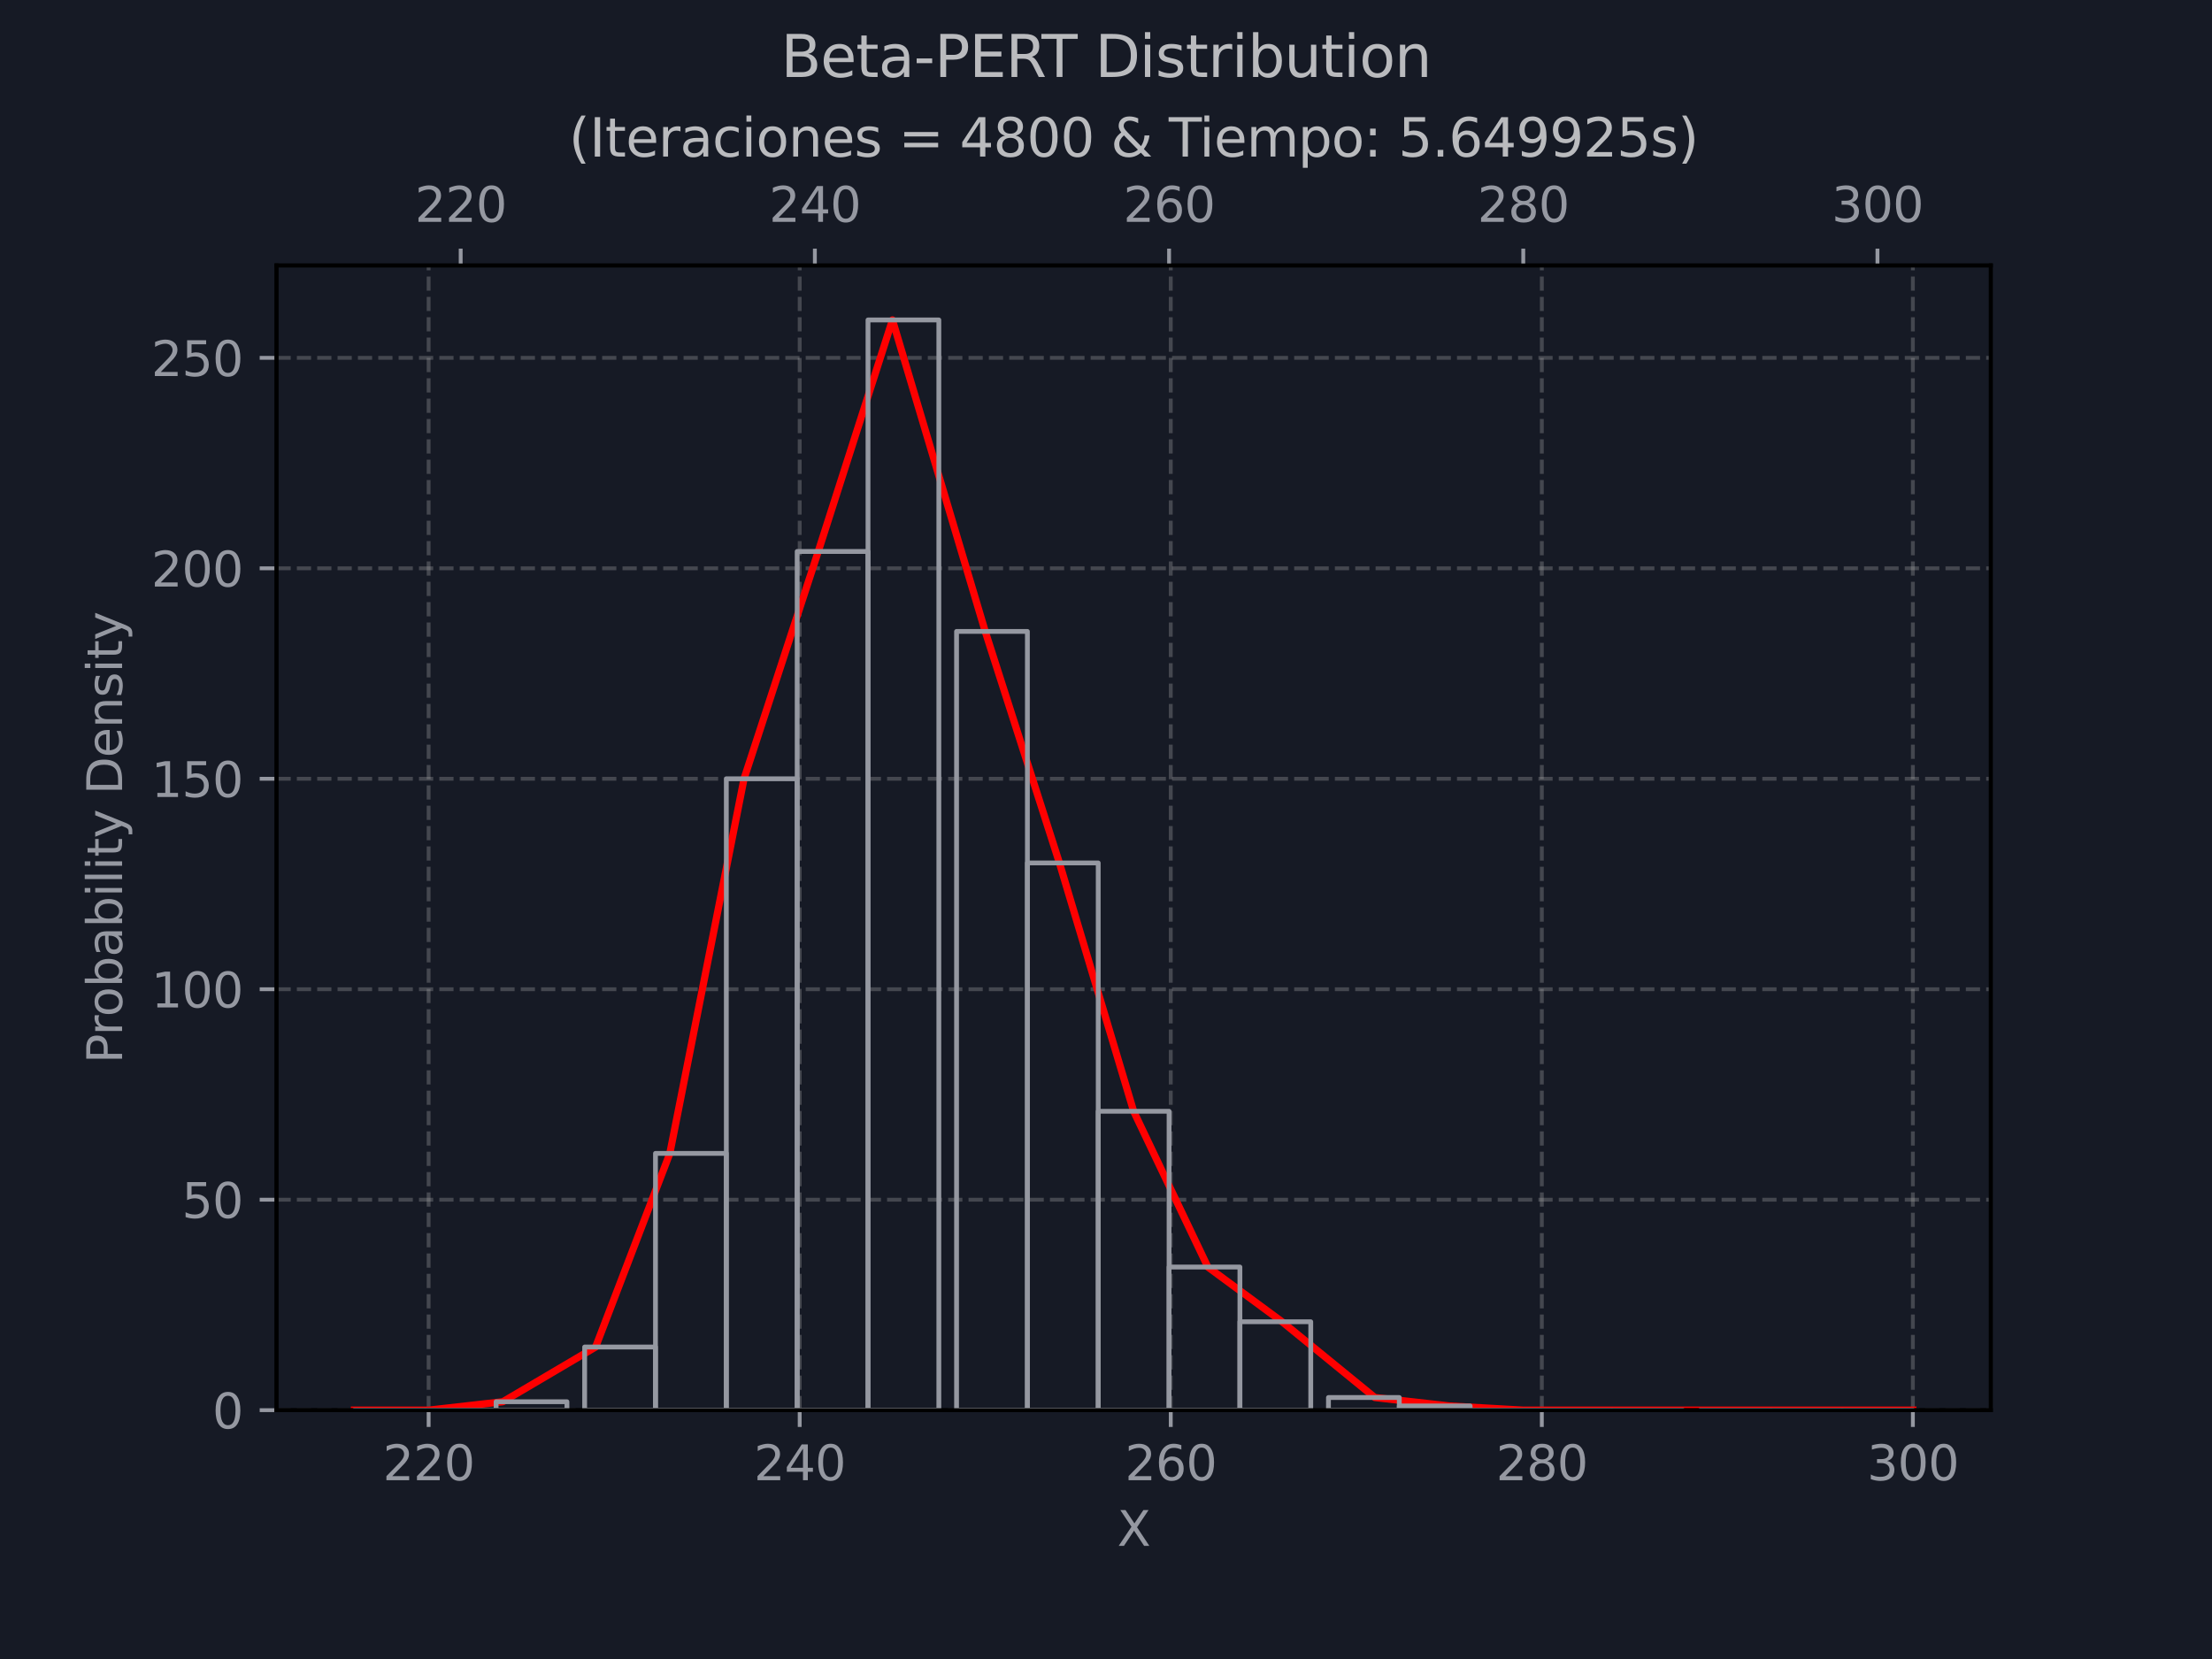 <?xml version="1.0" encoding="utf-8" standalone="no"?>
<!DOCTYPE svg PUBLIC "-//W3C//DTD SVG 1.1//EN"
  "http://www.w3.org/Graphics/SVG/1.1/DTD/svg11.dtd">
<svg xmlns:xlink="http://www.w3.org/1999/xlink" width="460.8pt" height="345.6pt" viewBox="0 0 460.8 345.6" xmlns="http://www.w3.org/2000/svg" version="1.1">
 <defs>
  <style type="text/css">*{stroke-linejoin: round; stroke-linecap: butt}</style>
 </defs>
 <g id="figure_1">
  <g id="patch_1">
   <path d="M 0 345.6 
L 460.8 345.6 
L 460.8 0 
L 0 0 
z
" style="fill: #161a25"/>
  </g>
  <g id="axes_1">
   <g id="patch_2">
    <path d="M 57.6 293.76 
L 414.72 293.76 
L 414.72 55.296 
L 57.6 55.296 
z
" style="fill: #161a25"/>
   </g>
   <g id="matplotlib.axis_1">
    <g id="xtick_1">
     <g id="line2d_1">
      <path d="M 89.292 293.76 
L 89.292 55.296 
" clip-path="url(#p300aa3f469)" style="fill: none; stroke-dasharray: 2.96,1.28; stroke-dashoffset: 0; stroke: #b0b0b0; stroke-opacity: 0.3; stroke-width: 0.8"/>
     </g>
     <g id="line2d_2">
      <defs>
       <path id="m6285006db2" d="M 0 0 
L 0 3.5 
" style="stroke: #9598a1; stroke-width: 0.8"/>
      </defs>
      <g>
       <use xlink:href="#m6285006db2" x="89.292" y="293.76" style="fill: #9598a1; stroke: #9598a1; stroke-width: 0.8"/>
      </g>
     </g>
     <g id="text_1">
      <!-- 220 -->
      <g style="fill: #9598a1" transform="translate(79.749 308.358) scale(0.1 -0.1)">
       <defs>
        <path id="DejaVuSans-32" d="M 1228 531 
L 3431 531 
L 3431 0 
L 469 0 
L 469 531 
Q 828 903 1448 1529 
Q 2069 2156 2228 2338 
Q 2531 2678 2651 2914 
Q 2772 3150 2772 3378 
Q 2772 3750 2511 3984 
Q 2250 4219 1831 4219 
Q 1534 4219 1204 4116 
Q 875 4013 500 3803 
L 500 4441 
Q 881 4594 1212 4672 
Q 1544 4750 1819 4750 
Q 2544 4750 2975 4387 
Q 3406 4025 3406 3419 
Q 3406 3131 3298 2873 
Q 3191 2616 2906 2266 
Q 2828 2175 2409 1742 
Q 1991 1309 1228 531 
z
" transform="scale(0.016)"/>
        <path id="DejaVuSans-30" d="M 2034 4250 
Q 1547 4250 1301 3770 
Q 1056 3291 1056 2328 
Q 1056 1369 1301 889 
Q 1547 409 2034 409 
Q 2525 409 2770 889 
Q 3016 1369 3016 2328 
Q 3016 3291 2770 3770 
Q 2525 4250 2034 4250 
z
M 2034 4750 
Q 2819 4750 3233 4129 
Q 3647 3509 3647 2328 
Q 3647 1150 3233 529 
Q 2819 -91 2034 -91 
Q 1250 -91 836 529 
Q 422 1150 422 2328 
Q 422 3509 836 4129 
Q 1250 4750 2034 4750 
z
" transform="scale(0.016)"/>
       </defs>
       <use xlink:href="#DejaVuSans-32"/>
       <use xlink:href="#DejaVuSans-32" x="63.623"/>
       <use xlink:href="#DejaVuSans-30" x="127.246"/>
      </g>
     </g>
    </g>
    <g id="xtick_2">
     <g id="line2d_3">
      <path d="M 166.591 293.76 
L 166.591 55.296 
" clip-path="url(#p300aa3f469)" style="fill: none; stroke-dasharray: 2.96,1.28; stroke-dashoffset: 0; stroke: #b0b0b0; stroke-opacity: 0.3; stroke-width: 0.8"/>
     </g>
     <g id="line2d_4">
      <g>
       <use xlink:href="#m6285006db2" x="166.591" y="293.76" style="fill: #9598a1; stroke: #9598a1; stroke-width: 0.8"/>
      </g>
     </g>
     <g id="text_2">
      <!-- 240 -->
      <g style="fill: #9598a1" transform="translate(157.047 308.358) scale(0.1 -0.1)">
       <defs>
        <path id="DejaVuSans-34" d="M 2419 4116 
L 825 1625 
L 2419 1625 
L 2419 4116 
z
M 2253 4666 
L 3047 4666 
L 3047 1625 
L 3713 1625 
L 3713 1100 
L 3047 1100 
L 3047 0 
L 2419 0 
L 2419 1100 
L 313 1100 
L 313 1709 
L 2253 4666 
z
" transform="scale(0.016)"/>
       </defs>
       <use xlink:href="#DejaVuSans-32"/>
       <use xlink:href="#DejaVuSans-34" x="63.623"/>
       <use xlink:href="#DejaVuSans-30" x="127.246"/>
      </g>
     </g>
    </g>
    <g id="xtick_3">
     <g id="line2d_5">
      <path d="M 243.89 293.76 
L 243.89 55.296 
" clip-path="url(#p300aa3f469)" style="fill: none; stroke-dasharray: 2.96,1.28; stroke-dashoffset: 0; stroke: #b0b0b0; stroke-opacity: 0.3; stroke-width: 0.8"/>
     </g>
     <g id="line2d_6">
      <g>
       <use xlink:href="#m6285006db2" x="243.89" y="293.76" style="fill: #9598a1; stroke: #9598a1; stroke-width: 0.8"/>
      </g>
     </g>
     <g id="text_3">
      <!-- 260 -->
      <g style="fill: #9598a1" transform="translate(234.346 308.358) scale(0.1 -0.1)">
       <defs>
        <path id="DejaVuSans-36" d="M 2113 2584 
Q 1688 2584 1439 2293 
Q 1191 2003 1191 1497 
Q 1191 994 1439 701 
Q 1688 409 2113 409 
Q 2538 409 2786 701 
Q 3034 994 3034 1497 
Q 3034 2003 2786 2293 
Q 2538 2584 2113 2584 
z
M 3366 4563 
L 3366 3988 
Q 3128 4100 2886 4159 
Q 2644 4219 2406 4219 
Q 1781 4219 1451 3797 
Q 1122 3375 1075 2522 
Q 1259 2794 1537 2939 
Q 1816 3084 2150 3084 
Q 2853 3084 3261 2657 
Q 3669 2231 3669 1497 
Q 3669 778 3244 343 
Q 2819 -91 2113 -91 
Q 1303 -91 875 529 
Q 447 1150 447 2328 
Q 447 3434 972 4092 
Q 1497 4750 2381 4750 
Q 2619 4750 2861 4703 
Q 3103 4656 3366 4563 
z
" transform="scale(0.016)"/>
       </defs>
       <use xlink:href="#DejaVuSans-32"/>
       <use xlink:href="#DejaVuSans-36" x="63.623"/>
       <use xlink:href="#DejaVuSans-30" x="127.246"/>
      </g>
     </g>
    </g>
    <g id="xtick_4">
     <g id="line2d_7">
      <path d="M 321.189 293.76 
L 321.189 55.296 
" clip-path="url(#p300aa3f469)" style="fill: none; stroke-dasharray: 2.96,1.28; stroke-dashoffset: 0; stroke: #b0b0b0; stroke-opacity: 0.3; stroke-width: 0.8"/>
     </g>
     <g id="line2d_8">
      <g>
       <use xlink:href="#m6285006db2" x="321.189" y="293.76" style="fill: #9598a1; stroke: #9598a1; stroke-width: 0.8"/>
      </g>
     </g>
     <g id="text_4">
      <!-- 280 -->
      <g style="fill: #9598a1" transform="translate(311.645 308.358) scale(0.1 -0.1)">
       <defs>
        <path id="DejaVuSans-38" d="M 2034 2216 
Q 1584 2216 1326 1975 
Q 1069 1734 1069 1313 
Q 1069 891 1326 650 
Q 1584 409 2034 409 
Q 2484 409 2743 651 
Q 3003 894 3003 1313 
Q 3003 1734 2745 1975 
Q 2488 2216 2034 2216 
z
M 1403 2484 
Q 997 2584 770 2862 
Q 544 3141 544 3541 
Q 544 4100 942 4425 
Q 1341 4750 2034 4750 
Q 2731 4750 3128 4425 
Q 3525 4100 3525 3541 
Q 3525 3141 3298 2862 
Q 3072 2584 2669 2484 
Q 3125 2378 3379 2068 
Q 3634 1759 3634 1313 
Q 3634 634 3220 271 
Q 2806 -91 2034 -91 
Q 1263 -91 848 271 
Q 434 634 434 1313 
Q 434 1759 690 2068 
Q 947 2378 1403 2484 
z
M 1172 3481 
Q 1172 3119 1398 2916 
Q 1625 2713 2034 2713 
Q 2441 2713 2670 2916 
Q 2900 3119 2900 3481 
Q 2900 3844 2670 4047 
Q 2441 4250 2034 4250 
Q 1625 4250 1398 4047 
Q 1172 3844 1172 3481 
z
" transform="scale(0.016)"/>
       </defs>
       <use xlink:href="#DejaVuSans-32"/>
       <use xlink:href="#DejaVuSans-38" x="63.623"/>
       <use xlink:href="#DejaVuSans-30" x="127.246"/>
      </g>
     </g>
    </g>
    <g id="xtick_5">
     <g id="line2d_9">
      <path d="M 398.487 293.76 
L 398.487 55.296 
" clip-path="url(#p300aa3f469)" style="fill: none; stroke-dasharray: 2.96,1.28; stroke-dashoffset: 0; stroke: #b0b0b0; stroke-opacity: 0.3; stroke-width: 0.8"/>
     </g>
     <g id="line2d_10">
      <g>
       <use xlink:href="#m6285006db2" x="398.487" y="293.76" style="fill: #9598a1; stroke: #9598a1; stroke-width: 0.8"/>
      </g>
     </g>
     <g id="text_5">
      <!-- 300 -->
      <g style="fill: #9598a1" transform="translate(388.944 308.358) scale(0.1 -0.1)">
       <defs>
        <path id="DejaVuSans-33" d="M 2597 2516 
Q 3050 2419 3304 2112 
Q 3559 1806 3559 1356 
Q 3559 666 3084 287 
Q 2609 -91 1734 -91 
Q 1441 -91 1130 -33 
Q 819 25 488 141 
L 488 750 
Q 750 597 1062 519 
Q 1375 441 1716 441 
Q 2309 441 2620 675 
Q 2931 909 2931 1356 
Q 2931 1769 2642 2001 
Q 2353 2234 1838 2234 
L 1294 2234 
L 1294 2753 
L 1863 2753 
Q 2328 2753 2575 2939 
Q 2822 3125 2822 3475 
Q 2822 3834 2567 4026 
Q 2313 4219 1838 4219 
Q 1578 4219 1281 4162 
Q 984 4106 628 3988 
L 628 4550 
Q 988 4650 1302 4700 
Q 1616 4750 1894 4750 
Q 2613 4750 3031 4423 
Q 3450 4097 3450 3541 
Q 3450 3153 3228 2886 
Q 3006 2619 2597 2516 
z
" transform="scale(0.016)"/>
       </defs>
       <use xlink:href="#DejaVuSans-33"/>
       <use xlink:href="#DejaVuSans-30" x="63.623"/>
       <use xlink:href="#DejaVuSans-30" x="127.246"/>
      </g>
     </g>
    </g>
    <g id="text_6">
     <!-- X -->
     <g style="fill: #9598a1" transform="translate(232.735 322.037) scale(0.1 -0.1)">
      <defs>
       <path id="DejaVuSans-58" d="M 403 4666 
L 1081 4666 
L 2241 2931 
L 3406 4666 
L 4084 4666 
L 2584 2425 
L 4184 0 
L 3506 0 
L 2194 1984 
L 872 0 
L 191 0 
L 1856 2491 
L 403 4666 
z
" transform="scale(0.016)"/>
      </defs>
      <use xlink:href="#DejaVuSans-58"/>
     </g>
    </g>
   </g>
   <g id="matplotlib.axis_2">
    <g id="ytick_1">
     <g id="line2d_11">
      <path d="M 57.6 293.76 
L 414.72 293.76 
" clip-path="url(#p300aa3f469)" style="fill: none; stroke-dasharray: 2.96,1.28; stroke-dashoffset: 0; stroke: #b0b0b0; stroke-opacity: 0.3; stroke-width: 0.8"/>
     </g>
     <g id="line2d_12">
      <defs>
       <path id="md75f93279d" d="M 0 0 
L -3.5 0 
" style="stroke: #9598a1; stroke-width: 0.8"/>
      </defs>
      <g>
       <use xlink:href="#md75f93279d" x="57.6" y="293.76" style="fill: #9598a1; stroke: #9598a1; stroke-width: 0.8"/>
      </g>
     </g>
     <g id="text_7">
      <!-- 0 -->
      <g style="fill: #9598a1" transform="translate(44.237 297.559) scale(0.1 -0.1)">
       <use xlink:href="#DejaVuSans-30"/>
      </g>
     </g>
    </g>
    <g id="ytick_2">
     <g id="line2d_13">
      <path d="M 57.6 249.917 
L 414.72 249.917 
" clip-path="url(#p300aa3f469)" style="fill: none; stroke-dasharray: 2.96,1.28; stroke-dashoffset: 0; stroke: #b0b0b0; stroke-opacity: 0.3; stroke-width: 0.8"/>
     </g>
     <g id="line2d_14">
      <g>
       <use xlink:href="#md75f93279d" x="57.6" y="249.917" style="fill: #9598a1; stroke: #9598a1; stroke-width: 0.8"/>
      </g>
     </g>
     <g id="text_8">
      <!-- 50 -->
      <g style="fill: #9598a1" transform="translate(37.875 253.716) scale(0.1 -0.1)">
       <defs>
        <path id="DejaVuSans-35" d="M 691 4666 
L 3169 4666 
L 3169 4134 
L 1269 4134 
L 1269 2991 
Q 1406 3038 1543 3061 
Q 1681 3084 1819 3084 
Q 2600 3084 3056 2656 
Q 3513 2228 3513 1497 
Q 3513 744 3044 326 
Q 2575 -91 1722 -91 
Q 1428 -91 1123 -41 
Q 819 9 494 109 
L 494 744 
Q 775 591 1075 516 
Q 1375 441 1709 441 
Q 2250 441 2565 725 
Q 2881 1009 2881 1497 
Q 2881 1984 2565 2268 
Q 2250 2553 1709 2553 
Q 1456 2553 1204 2497 
Q 953 2441 691 2322 
L 691 4666 
z
" transform="scale(0.016)"/>
       </defs>
       <use xlink:href="#DejaVuSans-35"/>
       <use xlink:href="#DejaVuSans-30" x="63.623"/>
      </g>
     </g>
    </g>
    <g id="ytick_3">
     <g id="line2d_15">
      <path d="M 57.6 206.073 
L 414.72 206.073 
" clip-path="url(#p300aa3f469)" style="fill: none; stroke-dasharray: 2.96,1.28; stroke-dashoffset: 0; stroke: #b0b0b0; stroke-opacity: 0.3; stroke-width: 0.8"/>
     </g>
     <g id="line2d_16">
      <g>
       <use xlink:href="#md75f93279d" x="57.6" y="206.073" style="fill: #9598a1; stroke: #9598a1; stroke-width: 0.8"/>
      </g>
     </g>
     <g id="text_9">
      <!-- 100 -->
      <g style="fill: #9598a1" transform="translate(31.512 209.873) scale(0.1 -0.1)">
       <defs>
        <path id="DejaVuSans-31" d="M 794 531 
L 1825 531 
L 1825 4091 
L 703 3866 
L 703 4441 
L 1819 4666 
L 2450 4666 
L 2450 531 
L 3481 531 
L 3481 0 
L 794 0 
L 794 531 
z
" transform="scale(0.016)"/>
       </defs>
       <use xlink:href="#DejaVuSans-31"/>
       <use xlink:href="#DejaVuSans-30" x="63.623"/>
       <use xlink:href="#DejaVuSans-30" x="127.246"/>
      </g>
     </g>
    </g>
    <g id="ytick_4">
     <g id="line2d_17">
      <path d="M 57.6 162.23 
L 414.72 162.23 
" clip-path="url(#p300aa3f469)" style="fill: none; stroke-dasharray: 2.96,1.28; stroke-dashoffset: 0; stroke: #b0b0b0; stroke-opacity: 0.3; stroke-width: 0.8"/>
     </g>
     <g id="line2d_18">
      <g>
       <use xlink:href="#md75f93279d" x="57.6" y="162.23" style="fill: #9598a1; stroke: #9598a1; stroke-width: 0.8"/>
      </g>
     </g>
     <g id="text_10">
      <!-- 150 -->
      <g style="fill: #9598a1" transform="translate(31.512 166.029) scale(0.1 -0.1)">
       <use xlink:href="#DejaVuSans-31"/>
       <use xlink:href="#DejaVuSans-35" x="63.623"/>
       <use xlink:href="#DejaVuSans-30" x="127.246"/>
      </g>
     </g>
    </g>
    <g id="ytick_5">
     <g id="line2d_19">
      <path d="M 57.6 118.387 
L 414.72 118.387 
" clip-path="url(#p300aa3f469)" style="fill: none; stroke-dasharray: 2.96,1.28; stroke-dashoffset: 0; stroke: #b0b0b0; stroke-opacity: 0.3; stroke-width: 0.8"/>
     </g>
     <g id="line2d_20">
      <g>
       <use xlink:href="#md75f93279d" x="57.6" y="118.387" style="fill: #9598a1; stroke: #9598a1; stroke-width: 0.8"/>
      </g>
     </g>
     <g id="text_11">
      <!-- 200 -->
      <g style="fill: #9598a1" transform="translate(31.512 122.186) scale(0.1 -0.1)">
       <use xlink:href="#DejaVuSans-32"/>
       <use xlink:href="#DejaVuSans-30" x="63.623"/>
       <use xlink:href="#DejaVuSans-30" x="127.246"/>
      </g>
     </g>
    </g>
    <g id="ytick_6">
     <g id="line2d_21">
      <path d="M 57.6 74.543 
L 414.72 74.543 
" clip-path="url(#p300aa3f469)" style="fill: none; stroke-dasharray: 2.96,1.28; stroke-dashoffset: 0; stroke: #b0b0b0; stroke-opacity: 0.3; stroke-width: 0.8"/>
     </g>
     <g id="line2d_22">
      <g>
       <use xlink:href="#md75f93279d" x="57.6" y="74.543" style="fill: #9598a1; stroke: #9598a1; stroke-width: 0.8"/>
      </g>
     </g>
     <g id="text_12">
      <!-- 250 -->
      <g style="fill: #9598a1" transform="translate(31.512 78.342) scale(0.1 -0.1)">
       <use xlink:href="#DejaVuSans-32"/>
       <use xlink:href="#DejaVuSans-35" x="63.623"/>
       <use xlink:href="#DejaVuSans-30" x="127.246"/>
      </g>
     </g>
    </g>
    <g id="text_13">
     <!-- Probability Density -->
     <g style="fill: #9598a1" transform="translate(25.433 221.555) rotate(-90) scale(0.1 -0.1)">
      <defs>
       <path id="DejaVuSans-50" d="M 1259 4147 
L 1259 2394 
L 2053 2394 
Q 2494 2394 2734 2622 
Q 2975 2850 2975 3272 
Q 2975 3691 2734 3919 
Q 2494 4147 2053 4147 
L 1259 4147 
z
M 628 4666 
L 2053 4666 
Q 2838 4666 3239 4311 
Q 3641 3956 3641 3272 
Q 3641 2581 3239 2228 
Q 2838 1875 2053 1875 
L 1259 1875 
L 1259 0 
L 628 0 
L 628 4666 
z
" transform="scale(0.016)"/>
       <path id="DejaVuSans-72" d="M 2631 2963 
Q 2534 3019 2420 3045 
Q 2306 3072 2169 3072 
Q 1681 3072 1420 2755 
Q 1159 2438 1159 1844 
L 1159 0 
L 581 0 
L 581 3500 
L 1159 3500 
L 1159 2956 
Q 1341 3275 1631 3429 
Q 1922 3584 2338 3584 
Q 2397 3584 2469 3576 
Q 2541 3569 2628 3553 
L 2631 2963 
z
" transform="scale(0.016)"/>
       <path id="DejaVuSans-6f" d="M 1959 3097 
Q 1497 3097 1228 2736 
Q 959 2375 959 1747 
Q 959 1119 1226 758 
Q 1494 397 1959 397 
Q 2419 397 2687 759 
Q 2956 1122 2956 1747 
Q 2956 2369 2687 2733 
Q 2419 3097 1959 3097 
z
M 1959 3584 
Q 2709 3584 3137 3096 
Q 3566 2609 3566 1747 
Q 3566 888 3137 398 
Q 2709 -91 1959 -91 
Q 1206 -91 779 398 
Q 353 888 353 1747 
Q 353 2609 779 3096 
Q 1206 3584 1959 3584 
z
" transform="scale(0.016)"/>
       <path id="DejaVuSans-62" d="M 3116 1747 
Q 3116 2381 2855 2742 
Q 2594 3103 2138 3103 
Q 1681 3103 1420 2742 
Q 1159 2381 1159 1747 
Q 1159 1113 1420 752 
Q 1681 391 2138 391 
Q 2594 391 2855 752 
Q 3116 1113 3116 1747 
z
M 1159 2969 
Q 1341 3281 1617 3432 
Q 1894 3584 2278 3584 
Q 2916 3584 3314 3078 
Q 3713 2572 3713 1747 
Q 3713 922 3314 415 
Q 2916 -91 2278 -91 
Q 1894 -91 1617 61 
Q 1341 213 1159 525 
L 1159 0 
L 581 0 
L 581 4863 
L 1159 4863 
L 1159 2969 
z
" transform="scale(0.016)"/>
       <path id="DejaVuSans-61" d="M 2194 1759 
Q 1497 1759 1228 1600 
Q 959 1441 959 1056 
Q 959 750 1161 570 
Q 1363 391 1709 391 
Q 2188 391 2477 730 
Q 2766 1069 2766 1631 
L 2766 1759 
L 2194 1759 
z
M 3341 1997 
L 3341 0 
L 2766 0 
L 2766 531 
Q 2569 213 2275 61 
Q 1981 -91 1556 -91 
Q 1019 -91 701 211 
Q 384 513 384 1019 
Q 384 1609 779 1909 
Q 1175 2209 1959 2209 
L 2766 2209 
L 2766 2266 
Q 2766 2663 2505 2880 
Q 2244 3097 1772 3097 
Q 1472 3097 1187 3025 
Q 903 2953 641 2809 
L 641 3341 
Q 956 3463 1253 3523 
Q 1550 3584 1831 3584 
Q 2591 3584 2966 3190 
Q 3341 2797 3341 1997 
z
" transform="scale(0.016)"/>
       <path id="DejaVuSans-69" d="M 603 3500 
L 1178 3500 
L 1178 0 
L 603 0 
L 603 3500 
z
M 603 4863 
L 1178 4863 
L 1178 4134 
L 603 4134 
L 603 4863 
z
" transform="scale(0.016)"/>
       <path id="DejaVuSans-6c" d="M 603 4863 
L 1178 4863 
L 1178 0 
L 603 0 
L 603 4863 
z
" transform="scale(0.016)"/>
       <path id="DejaVuSans-74" d="M 1172 4494 
L 1172 3500 
L 2356 3500 
L 2356 3053 
L 1172 3053 
L 1172 1153 
Q 1172 725 1289 603 
Q 1406 481 1766 481 
L 2356 481 
L 2356 0 
L 1766 0 
Q 1100 0 847 248 
Q 594 497 594 1153 
L 594 3053 
L 172 3053 
L 172 3500 
L 594 3500 
L 594 4494 
L 1172 4494 
z
" transform="scale(0.016)"/>
       <path id="DejaVuSans-79" d="M 2059 -325 
Q 1816 -950 1584 -1140 
Q 1353 -1331 966 -1331 
L 506 -1331 
L 506 -850 
L 844 -850 
Q 1081 -850 1212 -737 
Q 1344 -625 1503 -206 
L 1606 56 
L 191 3500 
L 800 3500 
L 1894 763 
L 2988 3500 
L 3597 3500 
L 2059 -325 
z
" transform="scale(0.016)"/>
       <path id="DejaVuSans-20" transform="scale(0.016)"/>
       <path id="DejaVuSans-44" d="M 1259 4147 
L 1259 519 
L 2022 519 
Q 2988 519 3436 956 
Q 3884 1394 3884 2338 
Q 3884 3275 3436 3711 
Q 2988 4147 2022 4147 
L 1259 4147 
z
M 628 4666 
L 1925 4666 
Q 3281 4666 3915 4102 
Q 4550 3538 4550 2338 
Q 4550 1131 3912 565 
Q 3275 0 1925 0 
L 628 0 
L 628 4666 
z
" transform="scale(0.016)"/>
       <path id="DejaVuSans-65" d="M 3597 1894 
L 3597 1613 
L 953 1613 
Q 991 1019 1311 708 
Q 1631 397 2203 397 
Q 2534 397 2845 478 
Q 3156 559 3463 722 
L 3463 178 
Q 3153 47 2828 -22 
Q 2503 -91 2169 -91 
Q 1331 -91 842 396 
Q 353 884 353 1716 
Q 353 2575 817 3079 
Q 1281 3584 2069 3584 
Q 2775 3584 3186 3129 
Q 3597 2675 3597 1894 
z
M 3022 2063 
Q 3016 2534 2758 2815 
Q 2500 3097 2075 3097 
Q 1594 3097 1305 2825 
Q 1016 2553 972 2059 
L 3022 2063 
z
" transform="scale(0.016)"/>
       <path id="DejaVuSans-6e" d="M 3513 2113 
L 3513 0 
L 2938 0 
L 2938 2094 
Q 2938 2591 2744 2837 
Q 2550 3084 2163 3084 
Q 1697 3084 1428 2787 
Q 1159 2491 1159 1978 
L 1159 0 
L 581 0 
L 581 3500 
L 1159 3500 
L 1159 2956 
Q 1366 3272 1645 3428 
Q 1925 3584 2291 3584 
Q 2894 3584 3203 3211 
Q 3513 2838 3513 2113 
z
" transform="scale(0.016)"/>
       <path id="DejaVuSans-73" d="M 2834 3397 
L 2834 2853 
Q 2591 2978 2328 3040 
Q 2066 3103 1784 3103 
Q 1356 3103 1142 2972 
Q 928 2841 928 2578 
Q 928 2378 1081 2264 
Q 1234 2150 1697 2047 
L 1894 2003 
Q 2506 1872 2764 1633 
Q 3022 1394 3022 966 
Q 3022 478 2636 193 
Q 2250 -91 1575 -91 
Q 1294 -91 989 -36 
Q 684 19 347 128 
L 347 722 
Q 666 556 975 473 
Q 1284 391 1588 391 
Q 1994 391 2212 530 
Q 2431 669 2431 922 
Q 2431 1156 2273 1281 
Q 2116 1406 1581 1522 
L 1381 1569 
Q 847 1681 609 1914 
Q 372 2147 372 2553 
Q 372 3047 722 3315 
Q 1072 3584 1716 3584 
Q 2034 3584 2315 3537 
Q 2597 3491 2834 3397 
z
" transform="scale(0.016)"/>
      </defs>
      <use xlink:href="#DejaVuSans-50"/>
      <use xlink:href="#DejaVuSans-72" x="58.553"/>
      <use xlink:href="#DejaVuSans-6f" x="97.416"/>
      <use xlink:href="#DejaVuSans-62" x="158.598"/>
      <use xlink:href="#DejaVuSans-61" x="222.074"/>
      <use xlink:href="#DejaVuSans-62" x="283.354"/>
      <use xlink:href="#DejaVuSans-69" x="346.83"/>
      <use xlink:href="#DejaVuSans-6c" x="374.613"/>
      <use xlink:href="#DejaVuSans-69" x="402.396"/>
      <use xlink:href="#DejaVuSans-74" x="430.18"/>
      <use xlink:href="#DejaVuSans-79" x="469.389"/>
      <use xlink:href="#DejaVuSans-20" x="528.568"/>
      <use xlink:href="#DejaVuSans-44" x="560.355"/>
      <use xlink:href="#DejaVuSans-65" x="637.357"/>
      <use xlink:href="#DejaVuSans-6e" x="698.881"/>
      <use xlink:href="#DejaVuSans-73" x="762.26"/>
      <use xlink:href="#DejaVuSans-69" x="814.359"/>
      <use xlink:href="#DejaVuSans-74" x="842.143"/>
      <use xlink:href="#DejaVuSans-79" x="881.352"/>
     </g>
    </g>
   </g>
   <g id="line2d_23">
    <path d="M 73.833 293.76 
L 89.292 293.76 
L 104.752 292.006 
L 124.077 280.607 
L 139.537 240.271 
L 154.996 162.23 
L 170.456 114.879 
L 185.916 66.651 
L 205.241 131.54 
L 220.7 179.767 
L 236.16 231.502 
L 251.62 263.947 
L 267.079 275.346 
L 286.404 291.129 
L 301.864 292.883 
L 317.324 293.76 
L 332.783 293.76 
L 348.243 293.76 
L 367.568 293.76 
L 383.028 293.76 
L 398.487 293.76 
" clip-path="url(#p300aa3f469)" style="fill: none; stroke: #ff0000; stroke-width: 1.5; stroke-linecap: square"/>
   </g>
   <g id="patch_3">
    <path d="M 57.6 293.76 
L 57.6 55.296 
" style="fill: none; stroke: #000000; stroke-width: 0.8; stroke-linejoin: miter; stroke-linecap: square"/>
   </g>
   <g id="patch_4">
    <path d="M 414.72 293.76 
L 414.72 55.296 
" style="fill: none; stroke: #000000; stroke-width: 0.8; stroke-linejoin: miter; stroke-linecap: square"/>
   </g>
   <g id="patch_5">
    <path d="M 57.6 293.76 
L 414.72 293.76 
" style="fill: none; stroke: #000000; stroke-width: 0.8; stroke-linejoin: miter; stroke-linecap: square"/>
   </g>
   <g id="patch_6">
    <path d="M 57.6 55.296 
L 414.72 55.296 
" style="fill: none; stroke: #000000; stroke-width: 0.8; stroke-linejoin: miter; stroke-linecap: square"/>
   </g>
  </g>
  <g id="axes_2">
   <g id="patch_7">
    <path d="M 73.833 293.76 
L 88.59 293.76 
L 88.59 293.76 
L 73.833 293.76 
L 73.833 293.76 
z
" clip-path="url(#p300aa3f469)" style="fill: none; stroke: #9598a1; stroke-linejoin: miter"/>
   </g>
   <g id="patch_8">
    <path d="M 88.59 293.76 
L 103.347 293.76 
L 103.347 293.76 
L 88.59 293.76 
L 88.59 293.76 
z
" clip-path="url(#p300aa3f469)" style="fill: none; stroke: #9598a1; stroke-linejoin: miter"/>
   </g>
   <g id="patch_9">
    <path d="M 103.347 293.76 
L 118.104 293.76 
L 118.104 292.006 
L 103.347 292.006 
L 103.347 293.76 
z
" clip-path="url(#p300aa3f469)" style="fill: none; stroke: #9598a1; stroke-linejoin: miter"/>
   </g>
   <g id="patch_10">
    <path d="M 121.793 293.76 
L 136.55 293.76 
L 136.55 280.607 
L 121.793 280.607 
L 121.793 293.76 
z
" clip-path="url(#p300aa3f469)" style="fill: none; stroke: #9598a1; stroke-linejoin: miter"/>
   </g>
   <g id="patch_11">
    <path d="M 136.55 293.76 
L 151.307 293.76 
L 151.307 240.271 
L 136.55 240.271 
L 136.55 293.76 
z
" clip-path="url(#p300aa3f469)" style="fill: none; stroke: #9598a1; stroke-linejoin: miter"/>
   </g>
   <g id="patch_12">
    <path d="M 151.307 293.76 
L 166.064 293.76 
L 166.064 162.23 
L 151.307 162.23 
L 151.307 293.76 
z
" clip-path="url(#p300aa3f469)" style="fill: none; stroke: #9598a1; stroke-linejoin: miter"/>
   </g>
   <g id="patch_13">
    <path d="M 166.064 293.76 
L 180.821 293.76 
L 180.821 114.879 
L 166.064 114.879 
L 166.064 293.76 
z
" clip-path="url(#p300aa3f469)" style="fill: none; stroke: #9598a1; stroke-linejoin: miter"/>
   </g>
   <g id="patch_14">
    <path d="M 180.821 293.76 
L 195.578 293.76 
L 195.578 66.651 
L 180.821 66.651 
L 180.821 293.76 
z
" clip-path="url(#p300aa3f469)" style="fill: none; stroke: #9598a1; stroke-linejoin: miter"/>
   </g>
   <g id="patch_15">
    <path d="M 199.267 293.76 
L 214.024 293.76 
L 214.024 131.54 
L 199.267 131.54 
L 199.267 293.76 
z
" clip-path="url(#p300aa3f469)" style="fill: none; stroke: #9598a1; stroke-linejoin: miter"/>
   </g>
   <g id="patch_16">
    <path d="M 214.024 293.76 
L 228.781 293.76 
L 228.781 179.767 
L 214.024 179.767 
L 214.024 293.76 
z
" clip-path="url(#p300aa3f469)" style="fill: none; stroke: #9598a1; stroke-linejoin: miter"/>
   </g>
   <g id="patch_17">
    <path d="M 228.781 293.76 
L 243.539 293.76 
L 243.539 231.502 
L 228.781 231.502 
L 228.781 293.76 
z
" clip-path="url(#p300aa3f469)" style="fill: none; stroke: #9598a1; stroke-linejoin: miter"/>
   </g>
   <g id="patch_18">
    <path d="M 243.539 293.76 
L 258.296 293.76 
L 258.296 263.947 
L 243.539 263.947 
L 243.539 293.76 
z
" clip-path="url(#p300aa3f469)" style="fill: none; stroke: #9598a1; stroke-linejoin: miter"/>
   </g>
   <g id="patch_19">
    <path d="M 258.296 293.76 
L 273.053 293.76 
L 273.053 275.346 
L 258.296 275.346 
L 258.296 293.76 
z
" clip-path="url(#p300aa3f469)" style="fill: none; stroke: #9598a1; stroke-linejoin: miter"/>
   </g>
   <g id="patch_20">
    <path d="M 276.742 293.76 
L 291.499 293.76 
L 291.499 291.129 
L 276.742 291.129 
L 276.742 293.76 
z
" clip-path="url(#p300aa3f469)" style="fill: none; stroke: #9598a1; stroke-linejoin: miter"/>
   </g>
   <g id="patch_21">
    <path d="M 291.499 293.76 
L 306.256 293.76 
L 306.256 292.883 
L 291.499 292.883 
L 291.499 293.76 
z
" clip-path="url(#p300aa3f469)" style="fill: none; stroke: #9598a1; stroke-linejoin: miter"/>
   </g>
   <g id="patch_22">
    <path d="M 306.256 293.76 
L 321.013 293.76 
L 321.013 293.76 
L 306.256 293.76 
L 306.256 293.76 
z
" clip-path="url(#p300aa3f469)" style="fill: none; stroke: #9598a1; stroke-linejoin: miter"/>
   </g>
   <g id="patch_23">
    <path d="M 321.013 293.76 
L 335.77 293.76 
L 335.77 293.76 
L 321.013 293.76 
L 321.013 293.76 
z
" clip-path="url(#p300aa3f469)" style="fill: none; stroke: #9598a1; stroke-linejoin: miter"/>
   </g>
   <g id="patch_24">
    <path d="M 335.77 293.76 
L 350.527 293.76 
L 350.527 293.76 
L 335.77 293.76 
L 335.77 293.76 
z
" clip-path="url(#p300aa3f469)" style="fill: none; stroke: #9598a1; stroke-linejoin: miter"/>
   </g>
   <g id="patch_25">
    <path d="M 354.216 293.76 
L 368.973 293.76 
L 368.973 293.76 
L 354.216 293.76 
L 354.216 293.76 
z
" clip-path="url(#p300aa3f469)" style="fill: none; stroke: #9598a1; stroke-linejoin: miter"/>
   </g>
   <g id="patch_26">
    <path d="M 368.973 293.76 
L 383.73 293.76 
L 383.73 293.76 
L 368.973 293.76 
L 368.973 293.76 
z
" clip-path="url(#p300aa3f469)" style="fill: none; stroke: #9598a1; stroke-linejoin: miter"/>
   </g>
   <g id="patch_27">
    <path d="M 383.73 293.76 
L 398.487 293.76 
L 398.487 293.76 
L 383.73 293.76 
L 383.73 293.76 
z
" clip-path="url(#p300aa3f469)" style="fill: none; stroke: #9598a1; stroke-linejoin: miter"/>
   </g>
   <g id="matplotlib.axis_3">
    <g id="xtick_6">
     <g id="line2d_24">
      <defs>
       <path id="mf3d091896f" d="M 0 0 
L 0 -3.5 
" style="stroke: #9598a1; stroke-width: 0.8"/>
      </defs>
      <g>
       <use xlink:href="#mf3d091896f" x="95.968" y="55.296" style="fill: #9598a1; stroke: #9598a1; stroke-width: 0.8"/>
      </g>
     </g>
     <g id="text_14">
      <!-- 220 -->
      <g style="fill: #9598a1" transform="translate(86.425 46.216) scale(0.1 -0.1)">
       <use xlink:href="#DejaVuSans-32"/>
       <use xlink:href="#DejaVuSans-32" x="63.623"/>
       <use xlink:href="#DejaVuSans-30" x="127.246"/>
      </g>
     </g>
    </g>
    <g id="xtick_7">
     <g id="line2d_25">
      <g>
       <use xlink:href="#mf3d091896f" x="169.753" y="55.296" style="fill: #9598a1; stroke: #9598a1; stroke-width: 0.8"/>
      </g>
     </g>
     <g id="text_15">
      <!-- 240 -->
      <g style="fill: #9598a1" transform="translate(160.21 46.216) scale(0.1 -0.1)">
       <use xlink:href="#DejaVuSans-32"/>
       <use xlink:href="#DejaVuSans-34" x="63.623"/>
       <use xlink:href="#DejaVuSans-30" x="127.246"/>
      </g>
     </g>
    </g>
    <g id="xtick_8">
     <g id="line2d_26">
      <g>
       <use xlink:href="#mf3d091896f" x="243.539" y="55.296" style="fill: #9598a1; stroke: #9598a1; stroke-width: 0.8"/>
      </g>
     </g>
     <g id="text_16">
      <!-- 260 -->
      <g style="fill: #9598a1" transform="translate(233.995 46.216) scale(0.1 -0.1)">
       <use xlink:href="#DejaVuSans-32"/>
       <use xlink:href="#DejaVuSans-36" x="63.623"/>
       <use xlink:href="#DejaVuSans-30" x="127.246"/>
      </g>
     </g>
    </g>
    <g id="xtick_9">
     <g id="line2d_27">
      <g>
       <use xlink:href="#mf3d091896f" x="317.324" y="55.296" style="fill: #9598a1; stroke: #9598a1; stroke-width: 0.8"/>
      </g>
     </g>
     <g id="text_17">
      <!-- 280 -->
      <g style="fill: #9598a1" transform="translate(307.78 46.216) scale(0.1 -0.1)">
       <use xlink:href="#DejaVuSans-32"/>
       <use xlink:href="#DejaVuSans-38" x="63.623"/>
       <use xlink:href="#DejaVuSans-30" x="127.246"/>
      </g>
     </g>
    </g>
    <g id="xtick_10">
     <g id="line2d_28">
      <g>
       <use xlink:href="#mf3d091896f" x="391.109" y="55.296" style="fill: #9598a1; stroke: #9598a1; stroke-width: 0.8"/>
      </g>
     </g>
     <g id="text_18">
      <!-- 300 -->
      <g style="fill: #9598a1" transform="translate(381.565 46.216) scale(0.1 -0.1)">
       <use xlink:href="#DejaVuSans-33"/>
       <use xlink:href="#DejaVuSans-30" x="63.623"/>
       <use xlink:href="#DejaVuSans-30" x="127.246"/>
      </g>
     </g>
    </g>
   </g>
   <g id="patch_28">
    <path d="M 57.6 293.76 
L 57.6 55.296 
" style="fill: none; stroke: #000000; stroke-width: 0.8; stroke-linejoin: miter; stroke-linecap: square"/>
   </g>
   <g id="patch_29">
    <path d="M 414.72 293.76 
L 414.72 55.296 
" style="fill: none; stroke: #000000; stroke-width: 0.8; stroke-linejoin: miter; stroke-linecap: square"/>
   </g>
   <g id="patch_30">
    <path d="M 57.6 293.76 
L 414.72 293.76 
" style="fill: none; stroke: #000000; stroke-width: 0.8; stroke-linejoin: miter; stroke-linecap: square"/>
   </g>
   <g id="patch_31">
    <path d="M 57.6 55.296 
L 414.72 55.296 
" style="fill: none; stroke: #000000; stroke-width: 0.8; stroke-linejoin: miter; stroke-linecap: square"/>
   </g>
   <g id="text_19">
    <!-- (Iteraciones = 4800 &amp; Tiempo: 5.649925s) -->
    <g style="fill: #ffffff; opacity: 0.7" transform="translate(118.511 32.618) scale(0.11 -0.11)">
     <defs>
      <path id="DejaVuSans-28" d="M 1984 4856 
Q 1566 4138 1362 3434 
Q 1159 2731 1159 2009 
Q 1159 1288 1364 580 
Q 1569 -128 1984 -844 
L 1484 -844 
Q 1016 -109 783 600 
Q 550 1309 550 2009 
Q 550 2706 781 3412 
Q 1013 4119 1484 4856 
L 1984 4856 
z
" transform="scale(0.016)"/>
      <path id="DejaVuSans-49" d="M 628 4666 
L 1259 4666 
L 1259 0 
L 628 0 
L 628 4666 
z
" transform="scale(0.016)"/>
      <path id="DejaVuSans-63" d="M 3122 3366 
L 3122 2828 
Q 2878 2963 2633 3030 
Q 2388 3097 2138 3097 
Q 1578 3097 1268 2742 
Q 959 2388 959 1747 
Q 959 1106 1268 751 
Q 1578 397 2138 397 
Q 2388 397 2633 464 
Q 2878 531 3122 666 
L 3122 134 
Q 2881 22 2623 -34 
Q 2366 -91 2075 -91 
Q 1284 -91 818 406 
Q 353 903 353 1747 
Q 353 2603 823 3093 
Q 1294 3584 2113 3584 
Q 2378 3584 2631 3529 
Q 2884 3475 3122 3366 
z
" transform="scale(0.016)"/>
      <path id="DejaVuSans-3d" d="M 678 2906 
L 4684 2906 
L 4684 2381 
L 678 2381 
L 678 2906 
z
M 678 1631 
L 4684 1631 
L 4684 1100 
L 678 1100 
L 678 1631 
z
" transform="scale(0.016)"/>
      <path id="DejaVuSans-26" d="M 1556 2509 
Q 1272 2256 1139 2004 
Q 1006 1753 1006 1478 
Q 1006 1022 1337 719 
Q 1669 416 2169 416 
Q 2466 416 2725 514 
Q 2984 613 3213 813 
L 1556 2509 
z
M 1997 2859 
L 3584 1234 
Q 3769 1513 3872 1830 
Q 3975 2147 3994 2503 
L 4575 2503 
Q 4538 2091 4375 1687 
Q 4213 1284 3922 891 
L 4794 0 
L 4006 0 
L 3559 459 
Q 3234 181 2878 45 
Q 2522 -91 2113 -91 
Q 1359 -91 881 339 
Q 403 769 403 1441 
Q 403 1841 612 2192 
Q 822 2544 1241 2853 
Q 1091 3050 1012 3245 
Q 934 3441 934 3628 
Q 934 4134 1281 4442 
Q 1628 4750 2203 4750 
Q 2463 4750 2720 4694 
Q 2978 4638 3244 4525 
L 3244 3956 
Q 2972 4103 2725 4179 
Q 2478 4256 2266 4256 
Q 1938 4256 1733 4082 
Q 1528 3909 1528 3634 
Q 1528 3475 1620 3314 
Q 1713 3153 1997 2859 
z
" transform="scale(0.016)"/>
      <path id="DejaVuSans-54" d="M -19 4666 
L 3928 4666 
L 3928 4134 
L 2272 4134 
L 2272 0 
L 1638 0 
L 1638 4134 
L -19 4134 
L -19 4666 
z
" transform="scale(0.016)"/>
      <path id="DejaVuSans-6d" d="M 3328 2828 
Q 3544 3216 3844 3400 
Q 4144 3584 4550 3584 
Q 5097 3584 5394 3201 
Q 5691 2819 5691 2113 
L 5691 0 
L 5113 0 
L 5113 2094 
Q 5113 2597 4934 2840 
Q 4756 3084 4391 3084 
Q 3944 3084 3684 2787 
Q 3425 2491 3425 1978 
L 3425 0 
L 2847 0 
L 2847 2094 
Q 2847 2600 2669 2842 
Q 2491 3084 2119 3084 
Q 1678 3084 1418 2786 
Q 1159 2488 1159 1978 
L 1159 0 
L 581 0 
L 581 3500 
L 1159 3500 
L 1159 2956 
Q 1356 3278 1631 3431 
Q 1906 3584 2284 3584 
Q 2666 3584 2933 3390 
Q 3200 3197 3328 2828 
z
" transform="scale(0.016)"/>
      <path id="DejaVuSans-70" d="M 1159 525 
L 1159 -1331 
L 581 -1331 
L 581 3500 
L 1159 3500 
L 1159 2969 
Q 1341 3281 1617 3432 
Q 1894 3584 2278 3584 
Q 2916 3584 3314 3078 
Q 3713 2572 3713 1747 
Q 3713 922 3314 415 
Q 2916 -91 2278 -91 
Q 1894 -91 1617 61 
Q 1341 213 1159 525 
z
M 3116 1747 
Q 3116 2381 2855 2742 
Q 2594 3103 2138 3103 
Q 1681 3103 1420 2742 
Q 1159 2381 1159 1747 
Q 1159 1113 1420 752 
Q 1681 391 2138 391 
Q 2594 391 2855 752 
Q 3116 1113 3116 1747 
z
" transform="scale(0.016)"/>
      <path id="DejaVuSans-3a" d="M 750 794 
L 1409 794 
L 1409 0 
L 750 0 
L 750 794 
z
M 750 3309 
L 1409 3309 
L 1409 2516 
L 750 2516 
L 750 3309 
z
" transform="scale(0.016)"/>
      <path id="DejaVuSans-2e" d="M 684 794 
L 1344 794 
L 1344 0 
L 684 0 
L 684 794 
z
" transform="scale(0.016)"/>
      <path id="DejaVuSans-39" d="M 703 97 
L 703 672 
Q 941 559 1184 500 
Q 1428 441 1663 441 
Q 2288 441 2617 861 
Q 2947 1281 2994 2138 
Q 2813 1869 2534 1725 
Q 2256 1581 1919 1581 
Q 1219 1581 811 2004 
Q 403 2428 403 3163 
Q 403 3881 828 4315 
Q 1253 4750 1959 4750 
Q 2769 4750 3195 4129 
Q 3622 3509 3622 2328 
Q 3622 1225 3098 567 
Q 2575 -91 1691 -91 
Q 1453 -91 1209 -44 
Q 966 3 703 97 
z
M 1959 2075 
Q 2384 2075 2632 2365 
Q 2881 2656 2881 3163 
Q 2881 3666 2632 3958 
Q 2384 4250 1959 4250 
Q 1534 4250 1286 3958 
Q 1038 3666 1038 3163 
Q 1038 2656 1286 2365 
Q 1534 2075 1959 2075 
z
" transform="scale(0.016)"/>
      <path id="DejaVuSans-29" d="M 513 4856 
L 1013 4856 
Q 1481 4119 1714 3412 
Q 1947 2706 1947 2009 
Q 1947 1309 1714 600 
Q 1481 -109 1013 -844 
L 513 -844 
Q 928 -128 1133 580 
Q 1338 1288 1338 2009 
Q 1338 2731 1133 3434 
Q 928 4138 513 4856 
z
" transform="scale(0.016)"/>
     </defs>
     <use xlink:href="#DejaVuSans-28"/>
     <use xlink:href="#DejaVuSans-49" x="39.014"/>
     <use xlink:href="#DejaVuSans-74" x="68.506"/>
     <use xlink:href="#DejaVuSans-65" x="107.715"/>
     <use xlink:href="#DejaVuSans-72" x="169.238"/>
     <use xlink:href="#DejaVuSans-61" x="210.352"/>
     <use xlink:href="#DejaVuSans-63" x="271.631"/>
     <use xlink:href="#DejaVuSans-69" x="326.611"/>
     <use xlink:href="#DejaVuSans-6f" x="354.395"/>
     <use xlink:href="#DejaVuSans-6e" x="415.576"/>
     <use xlink:href="#DejaVuSans-65" x="478.955"/>
     <use xlink:href="#DejaVuSans-73" x="540.479"/>
     <use xlink:href="#DejaVuSans-20" x="592.578"/>
     <use xlink:href="#DejaVuSans-3d" x="624.365"/>
     <use xlink:href="#DejaVuSans-20" x="708.154"/>
     <use xlink:href="#DejaVuSans-34" x="739.941"/>
     <use xlink:href="#DejaVuSans-38" x="803.564"/>
     <use xlink:href="#DejaVuSans-30" x="867.188"/>
     <use xlink:href="#DejaVuSans-30" x="930.811"/>
     <use xlink:href="#DejaVuSans-20" x="994.434"/>
     <use xlink:href="#DejaVuSans-26" x="1026.221"/>
     <use xlink:href="#DejaVuSans-20" x="1104.199"/>
     <use xlink:href="#DejaVuSans-54" x="1135.986"/>
     <use xlink:href="#DejaVuSans-69" x="1193.945"/>
     <use xlink:href="#DejaVuSans-65" x="1221.729"/>
     <use xlink:href="#DejaVuSans-6d" x="1283.252"/>
     <use xlink:href="#DejaVuSans-70" x="1380.664"/>
     <use xlink:href="#DejaVuSans-6f" x="1444.141"/>
     <use xlink:href="#DejaVuSans-3a" x="1505.322"/>
     <use xlink:href="#DejaVuSans-20" x="1539.014"/>
     <use xlink:href="#DejaVuSans-35" x="1570.801"/>
     <use xlink:href="#DejaVuSans-2e" x="1634.424"/>
     <use xlink:href="#DejaVuSans-36" x="1666.211"/>
     <use xlink:href="#DejaVuSans-34" x="1729.834"/>
     <use xlink:href="#DejaVuSans-39" x="1793.457"/>
     <use xlink:href="#DejaVuSans-39" x="1857.08"/>
     <use xlink:href="#DejaVuSans-32" x="1920.703"/>
     <use xlink:href="#DejaVuSans-35" x="1984.326"/>
     <use xlink:href="#DejaVuSans-73" x="2047.949"/>
     <use xlink:href="#DejaVuSans-29" x="2100.049"/>
    </g>
   </g>
  </g>
  <g id="text_20">
   <!-- Beta-PERT Distribution -->
   <g style="fill: #ffffff; opacity: 0.7" transform="translate(162.681 16.03) scale(0.12 -0.12)">
    <defs>
     <path id="DejaVuSans-42" d="M 1259 2228 
L 1259 519 
L 2272 519 
Q 2781 519 3026 730 
Q 3272 941 3272 1375 
Q 3272 1813 3026 2020 
Q 2781 2228 2272 2228 
L 1259 2228 
z
M 1259 4147 
L 1259 2741 
L 2194 2741 
Q 2656 2741 2882 2914 
Q 3109 3088 3109 3444 
Q 3109 3797 2882 3972 
Q 2656 4147 2194 4147 
L 1259 4147 
z
M 628 4666 
L 2241 4666 
Q 2963 4666 3353 4366 
Q 3744 4066 3744 3513 
Q 3744 3084 3544 2831 
Q 3344 2578 2956 2516 
Q 3422 2416 3680 2098 
Q 3938 1781 3938 1306 
Q 3938 681 3513 340 
Q 3088 0 2303 0 
L 628 0 
L 628 4666 
z
" transform="scale(0.016)"/>
     <path id="DejaVuSans-2d" d="M 313 2009 
L 1997 2009 
L 1997 1497 
L 313 1497 
L 313 2009 
z
" transform="scale(0.016)"/>
     <path id="DejaVuSans-45" d="M 628 4666 
L 3578 4666 
L 3578 4134 
L 1259 4134 
L 1259 2753 
L 3481 2753 
L 3481 2222 
L 1259 2222 
L 1259 531 
L 3634 531 
L 3634 0 
L 628 0 
L 628 4666 
z
" transform="scale(0.016)"/>
     <path id="DejaVuSans-52" d="M 2841 2188 
Q 3044 2119 3236 1894 
Q 3428 1669 3622 1275 
L 4263 0 
L 3584 0 
L 2988 1197 
Q 2756 1666 2539 1819 
Q 2322 1972 1947 1972 
L 1259 1972 
L 1259 0 
L 628 0 
L 628 4666 
L 2053 4666 
Q 2853 4666 3247 4331 
Q 3641 3997 3641 3322 
Q 3641 2881 3436 2590 
Q 3231 2300 2841 2188 
z
M 1259 4147 
L 1259 2491 
L 2053 2491 
Q 2509 2491 2742 2702 
Q 2975 2913 2975 3322 
Q 2975 3731 2742 3939 
Q 2509 4147 2053 4147 
L 1259 4147 
z
" transform="scale(0.016)"/>
     <path id="DejaVuSans-75" d="M 544 1381 
L 544 3500 
L 1119 3500 
L 1119 1403 
Q 1119 906 1312 657 
Q 1506 409 1894 409 
Q 2359 409 2629 706 
Q 2900 1003 2900 1516 
L 2900 3500 
L 3475 3500 
L 3475 0 
L 2900 0 
L 2900 538 
Q 2691 219 2414 64 
Q 2138 -91 1772 -91 
Q 1169 -91 856 284 
Q 544 659 544 1381 
z
M 1991 3584 
L 1991 3584 
z
" transform="scale(0.016)"/>
    </defs>
    <use xlink:href="#DejaVuSans-42"/>
    <use xlink:href="#DejaVuSans-65" x="68.604"/>
    <use xlink:href="#DejaVuSans-74" x="130.127"/>
    <use xlink:href="#DejaVuSans-61" x="169.336"/>
    <use xlink:href="#DejaVuSans-2d" x="230.615"/>
    <use xlink:href="#DejaVuSans-50" x="266.699"/>
    <use xlink:href="#DejaVuSans-45" x="327.002"/>
    <use xlink:href="#DejaVuSans-52" x="390.186"/>
    <use xlink:href="#DejaVuSans-54" x="452.418"/>
    <use xlink:href="#DejaVuSans-20" x="513.502"/>
    <use xlink:href="#DejaVuSans-44" x="545.289"/>
    <use xlink:href="#DejaVuSans-69" x="622.291"/>
    <use xlink:href="#DejaVuSans-73" x="650.074"/>
    <use xlink:href="#DejaVuSans-74" x="702.174"/>
    <use xlink:href="#DejaVuSans-72" x="741.383"/>
    <use xlink:href="#DejaVuSans-69" x="782.496"/>
    <use xlink:href="#DejaVuSans-62" x="810.279"/>
    <use xlink:href="#DejaVuSans-75" x="873.756"/>
    <use xlink:href="#DejaVuSans-74" x="937.135"/>
    <use xlink:href="#DejaVuSans-69" x="976.344"/>
    <use xlink:href="#DejaVuSans-6f" x="1004.127"/>
    <use xlink:href="#DejaVuSans-6e" x="1065.309"/>
   </g>
  </g>
 </g>
 <defs>
  <clipPath id="p300aa3f469">
   <rect x="57.6" y="55.296" width="357.12" height="238.464"/>
  </clipPath>
 </defs>
</svg>
